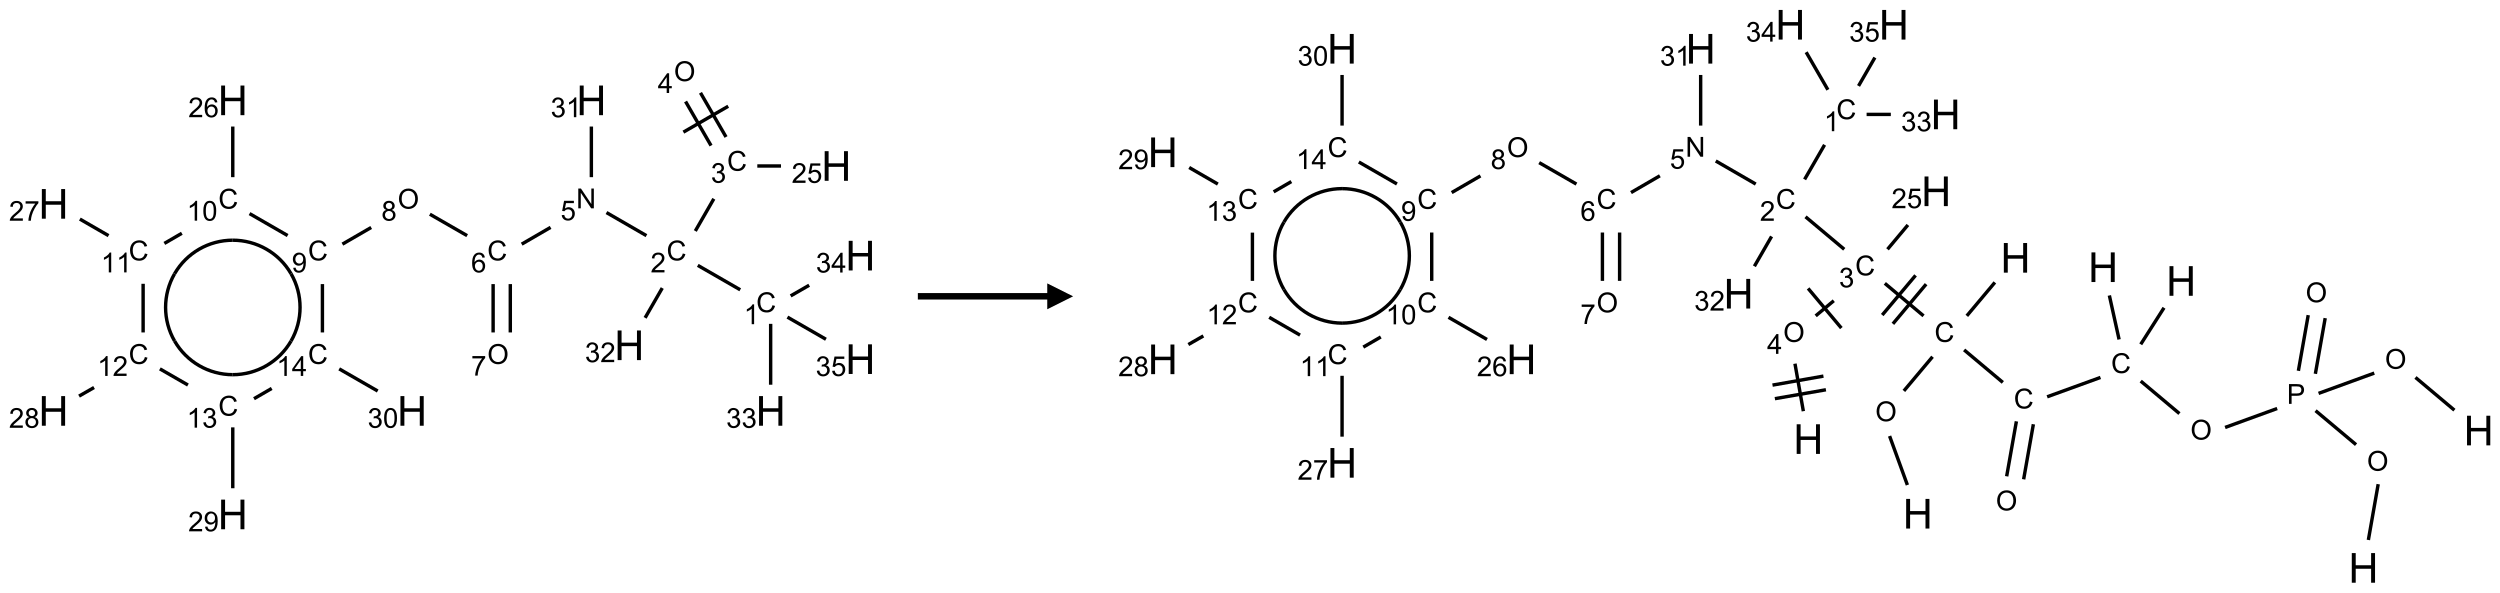 <?xml version="1.0" encoding="UTF-8"?>
<svg xmlns="http://www.w3.org/2000/svg" xmlns:xlink="http://www.w3.org/1999/xlink" width="966" height="229" viewBox="0 0 966 229">
<defs>
<g>
<g id="glyph-0-0">
<path d="M 1.332 0 L 1.332 -6.668 L 6.668 -6.668 L 6.668 0 Z M 1.5 -0.168 L 6.5 -0.168 L 6.5 -6.5 L 1.5 -6.5 Z M 1.5 -0.168 "/>
</g>
<g id="glyph-0-1">
<path d="M 6.27 -2.676 L 7.281 -2.422 C 7.07 -1.594 6.688 -0.961 6.137 -0.523 C 5.586 -0.086 4.914 0.129 4.121 0.129 C 3.297 0.129 2.629 -0.039 2.113 -0.371 C 1.598 -0.707 1.203 -1.191 0.934 -1.828 C 0.664 -2.465 0.531 -3.145 0.531 -3.875 C 0.531 -4.672 0.684 -5.363 0.988 -5.957 C 1.293 -6.547 1.723 -6.996 2.285 -7.305 C 2.844 -7.613 3.461 -7.766 4.137 -7.766 C 4.898 -7.766 5.543 -7.57 6.062 -7.184 C 6.582 -6.793 6.945 -6.246 7.152 -5.543 L 6.156 -5.309 C 5.98 -5.863 5.723 -6.266 5.387 -6.52 C 5.051 -6.773 4.625 -6.902 4.113 -6.902 C 3.527 -6.902 3.039 -6.762 2.645 -6.48 C 2.25 -6.199 1.973 -5.82 1.812 -5.348 C 1.652 -4.871 1.574 -4.383 1.574 -3.879 C 1.574 -3.23 1.668 -2.664 1.855 -2.18 C 2.047 -1.695 2.34 -1.332 2.738 -1.094 C 3.137 -0.855 3.57 -0.734 4.035 -0.734 C 4.602 -0.734 5.082 -0.898 5.473 -1.223 C 5.867 -1.551 6.133 -2.035 6.27 -2.676 Z M 6.27 -2.676 "/>
</g>
<g id="glyph-0-2">
<path d="M 3.973 0 L 3.035 0 L 3.035 -5.973 C 2.809 -5.758 2.516 -5.543 2.148 -5.328 C 1.781 -5.113 1.453 -4.953 1.16 -4.844 L 1.16 -5.75 C 1.684 -5.996 2.145 -6.297 2.535 -6.645 C 2.93 -6.996 3.207 -7.336 3.371 -7.668 L 3.973 -7.668 Z M 3.973 0 "/>
</g>
<g id="glyph-0-3">
<path d="M 5.371 -0.902 L 5.371 0 L 0.324 0 C 0.316 -0.227 0.352 -0.441 0.434 -0.652 C 0.562 -0.996 0.766 -1.332 1.051 -1.668 C 1.332 -2 1.742 -2.387 2.277 -2.824 C 3.105 -3.504 3.668 -4.043 3.957 -4.441 C 4.25 -4.84 4.395 -5.215 4.395 -5.566 C 4.395 -5.938 4.262 -6.254 3.996 -6.508 C 3.73 -6.762 3.387 -6.891 2.957 -6.891 C 2.508 -6.891 2.145 -6.754 1.875 -6.484 C 1.605 -6.215 1.469 -5.84 1.465 -5.359 L 0.5 -5.457 C 0.566 -6.176 0.812 -6.727 1.246 -7.102 C 1.676 -7.477 2.254 -7.668 2.98 -7.668 C 3.711 -7.668 4.293 -7.465 4.719 -7.059 C 5.145 -6.652 5.359 -6.148 5.359 -5.547 C 5.359 -5.242 5.297 -4.941 5.172 -4.645 C 5.047 -4.352 4.84 -4.039 4.551 -3.715 C 4.262 -3.387 3.777 -2.938 3.105 -2.371 C 2.543 -1.898 2.18 -1.578 2.02 -1.41 C 1.859 -1.242 1.73 -1.07 1.625 -0.902 Z M 5.371 -0.902 "/>
</g>
<g id="glyph-0-4">
<path d="M 0.449 -2.016 L 1.387 -2.141 C 1.492 -1.609 1.676 -1.227 1.934 -0.992 C 2.191 -0.758 2.508 -0.641 2.879 -0.641 C 3.32 -0.641 3.695 -0.793 3.996 -1.098 C 4.301 -1.402 4.453 -1.781 4.453 -2.234 C 4.453 -2.664 4.312 -3.02 4.031 -3.301 C 3.75 -3.578 3.391 -3.719 2.957 -3.719 C 2.781 -3.719 2.562 -3.684 2.297 -3.613 L 2.402 -4.438 C 2.465 -4.43 2.516 -4.426 2.551 -4.426 C 2.949 -4.426 3.312 -4.531 3.629 -4.738 C 3.949 -4.949 4.109 -5.27 4.109 -5.703 C 4.109 -6.047 3.992 -6.332 3.762 -6.559 C 3.527 -6.785 3.227 -6.895 2.859 -6.895 C 2.496 -6.895 2.191 -6.781 1.949 -6.551 C 1.707 -6.324 1.547 -5.98 1.48 -5.52 L 0.543 -5.688 C 0.656 -6.316 0.918 -6.805 1.324 -7.148 C 1.73 -7.492 2.234 -7.668 2.84 -7.668 C 3.254 -7.668 3.641 -7.578 3.988 -7.398 C 4.34 -7.219 4.609 -6.977 4.793 -6.668 C 4.98 -6.359 5.074 -6.031 5.074 -5.684 C 5.074 -5.352 4.984 -5.051 4.809 -4.781 C 4.629 -4.512 4.367 -4.297 4.02 -4.137 C 4.473 -4.031 4.824 -3.816 5.074 -3.488 C 5.324 -3.16 5.449 -2.75 5.449 -2.254 C 5.449 -1.59 5.203 -1.023 4.719 -0.559 C 4.234 -0.098 3.617 0.137 2.875 0.137 C 2.203 0.137 1.648 -0.062 1.207 -0.465 C 0.762 -0.863 0.512 -1.379 0.449 -2.016 Z M 0.449 -2.016 "/>
</g>
<g id="glyph-0-5">
<path d="M 0.516 -3.719 C 0.516 -4.984 0.855 -5.977 1.535 -6.695 C 2.215 -7.414 3.094 -7.77 4.172 -7.77 C 4.875 -7.77 5.512 -7.602 6.078 -7.266 C 6.645 -6.93 7.074 -6.461 7.371 -5.855 C 7.668 -5.254 7.816 -4.57 7.816 -3.809 C 7.816 -3.035 7.66 -2.34 7.348 -1.73 C 7.035 -1.117 6.594 -0.656 6.02 -0.34 C 5.449 -0.027 4.828 0.129 4.168 0.129 C 3.449 0.129 2.805 -0.043 2.238 -0.391 C 1.672 -0.738 1.246 -1.211 0.953 -1.812 C 0.66 -2.414 0.516 -3.047 0.516 -3.719 Z M 1.559 -3.703 C 1.559 -2.781 1.805 -2.059 2.301 -1.527 C 2.793 -1 3.414 -0.734 4.16 -0.734 C 4.922 -0.734 5.547 -1 6.039 -1.535 C 6.531 -2.07 6.777 -2.828 6.777 -3.812 C 6.777 -4.434 6.672 -4.977 6.461 -5.441 C 6.25 -5.902 5.945 -6.262 5.539 -6.52 C 5.133 -6.773 4.68 -6.902 4.176 -6.902 C 3.461 -6.902 2.848 -6.656 2.332 -6.164 C 1.816 -5.672 1.559 -4.852 1.559 -3.703 Z M 1.559 -3.703 "/>
</g>
<g id="glyph-0-6">
<path d="M 3.449 0 L 3.449 -1.828 L 0.137 -1.828 L 0.137 -2.688 L 3.621 -7.637 L 4.387 -7.637 L 4.387 -2.688 L 5.418 -2.688 L 5.418 -1.828 L 4.387 -1.828 L 4.387 0 Z M 3.449 -2.688 L 3.449 -6.129 L 1.059 -2.688 Z M 3.449 -2.688 "/>
</g>
<g id="glyph-0-7">
<path d="M 0.441 -2 L 1.426 -2.082 C 1.5 -1.605 1.668 -1.242 1.934 -1.004 C 2.199 -0.762 2.52 -0.641 2.895 -0.641 C 3.348 -0.641 3.73 -0.812 4.043 -1.152 C 4.355 -1.492 4.512 -1.941 4.512 -2.504 C 4.512 -3.039 4.359 -3.461 4.059 -3.77 C 3.758 -4.078 3.367 -4.234 2.879 -4.234 C 2.578 -4.234 2.305 -4.164 2.062 -4.027 C 1.82 -3.891 1.629 -3.715 1.488 -3.496 L 0.609 -3.609 L 1.348 -7.531 L 5.145 -7.531 L 5.145 -6.637 L 2.098 -6.637 L 1.688 -4.582 C 2.145 -4.902 2.625 -5.062 3.129 -5.062 C 3.797 -5.062 4.359 -4.832 4.816 -4.371 C 5.277 -3.91 5.504 -3.312 5.504 -2.59 C 5.504 -1.898 5.305 -1.301 4.902 -0.797 C 4.41 -0.18 3.742 0.129 2.895 0.129 C 2.199 0.129 1.633 -0.062 1.195 -0.453 C 0.758 -0.844 0.504 -1.359 0.441 -2 Z M 0.441 -2 "/>
</g>
<g id="glyph-0-8">
<path d="M 0.812 0 L 0.812 -7.637 L 1.848 -7.637 L 5.859 -1.641 L 5.859 -7.637 L 6.828 -7.637 L 6.828 0 L 5.793 0 L 1.781 -6 L 1.781 0 Z M 0.812 0 "/>
</g>
<g id="glyph-0-9">
<path d="M 5.309 -5.766 L 4.375 -5.691 C 4.293 -6.059 4.172 -6.328 4.02 -6.496 C 3.766 -6.762 3.453 -6.895 3.082 -6.895 C 2.785 -6.895 2.523 -6.812 2.297 -6.645 C 2 -6.43 1.77 -6.117 1.598 -5.703 C 1.43 -5.289 1.34 -4.703 1.332 -3.938 C 1.559 -4.281 1.836 -4.535 2.16 -4.703 C 2.488 -4.871 2.828 -4.953 3.188 -4.953 C 3.812 -4.953 4.344 -4.723 4.785 -4.262 C 5.223 -3.801 5.441 -3.207 5.441 -2.48 C 5.441 -2 5.34 -1.555 5.133 -1.145 C 4.926 -0.73 4.641 -0.418 4.281 -0.199 C 3.922 0.02 3.512 0.129 3.051 0.129 C 2.27 0.129 1.633 -0.156 1.141 -0.73 C 0.648 -1.305 0.402 -2.254 0.402 -3.574 C 0.402 -5.051 0.672 -6.121 1.219 -6.793 C 1.695 -7.375 2.336 -7.668 3.141 -7.668 C 3.742 -7.668 4.234 -7.5 4.617 -7.16 C 5 -6.824 5.23 -6.359 5.309 -5.766 Z M 1.48 -2.473 C 1.48 -2.152 1.547 -1.844 1.684 -1.547 C 1.82 -1.25 2.016 -1.027 2.262 -0.871 C 2.508 -0.719 2.766 -0.641 3.035 -0.641 C 3.434 -0.641 3.773 -0.801 4.059 -1.121 C 4.344 -1.441 4.484 -1.875 4.484 -2.422 C 4.484 -2.949 4.344 -3.367 4.062 -3.668 C 3.781 -3.973 3.426 -4.125 3 -4.125 C 2.578 -4.125 2.219 -3.973 1.922 -3.668 C 1.625 -3.363 1.48 -2.969 1.48 -2.473 Z M 1.48 -2.473 "/>
</g>
<g id="glyph-0-10">
<path d="M 0.504 -6.637 L 0.504 -7.535 L 5.449 -7.535 L 5.449 -6.809 C 4.961 -6.289 4.48 -5.602 4.004 -4.746 C 3.527 -3.887 3.156 -3.004 2.895 -2.098 C 2.707 -1.461 2.59 -0.762 2.535 0 L 1.574 0 C 1.582 -0.602 1.703 -1.328 1.926 -2.176 C 2.152 -3.027 2.477 -3.848 2.898 -4.637 C 3.32 -5.426 3.77 -6.094 4.246 -6.637 Z M 0.504 -6.637 "/>
</g>
<g id="glyph-0-11">
<path d="M 1.887 -4.141 C 1.496 -4.281 1.207 -4.484 1.02 -4.75 C 0.832 -5.016 0.738 -5.328 0.738 -5.699 C 0.738 -6.254 0.938 -6.719 1.34 -7.098 C 1.738 -7.477 2.27 -7.668 2.934 -7.668 C 3.598 -7.668 4.137 -7.473 4.543 -7.086 C 4.949 -6.699 5.152 -6.227 5.152 -5.672 C 5.152 -5.316 5.059 -5.008 4.871 -4.746 C 4.688 -4.484 4.406 -4.281 4.027 -4.141 C 4.496 -3.988 4.852 -3.742 5.098 -3.402 C 5.34 -3.062 5.465 -2.656 5.465 -2.184 C 5.465 -1.531 5.234 -0.98 4.77 -0.535 C 4.309 -0.09 3.703 0.129 2.949 0.129 C 2.195 0.129 1.586 -0.094 1.125 -0.539 C 0.664 -0.984 0.434 -1.543 0.434 -2.207 C 0.434 -2.703 0.559 -3.121 0.809 -3.457 C 1.062 -3.793 1.422 -4.02 1.887 -4.141 Z M 1.699 -5.73 C 1.699 -5.367 1.812 -5.074 2.047 -4.844 C 2.281 -4.613 2.582 -4.5 2.953 -4.5 C 3.312 -4.5 3.609 -4.613 3.84 -4.84 C 4.07 -5.066 4.188 -5.348 4.188 -5.676 C 4.188 -6.02 4.07 -6.309 3.832 -6.543 C 3.594 -6.777 3.297 -6.895 2.941 -6.895 C 2.586 -6.895 2.289 -6.781 2.051 -6.551 C 1.816 -6.324 1.699 -6.047 1.699 -5.73 Z M 1.395 -2.203 C 1.395 -1.938 1.461 -1.676 1.586 -1.426 C 1.711 -1.176 1.902 -0.984 2.152 -0.848 C 2.402 -0.711 2.672 -0.641 2.957 -0.641 C 3.406 -0.641 3.777 -0.785 4.066 -1.074 C 4.359 -1.363 4.504 -1.727 4.504 -2.172 C 4.504 -2.625 4.355 -2.996 4.055 -3.293 C 3.754 -3.586 3.379 -3.734 2.926 -3.734 C 2.484 -3.734 2.121 -3.59 1.832 -3.297 C 1.543 -3.004 1.395 -2.641 1.395 -2.203 Z M 1.395 -2.203 "/>
</g>
<g id="glyph-0-12">
<path d="M 0.582 -1.766 L 1.484 -1.848 C 1.562 -1.426 1.707 -1.117 1.922 -0.926 C 2.137 -0.734 2.414 -0.641 2.75 -0.641 C 3.039 -0.641 3.289 -0.707 3.508 -0.84 C 3.727 -0.973 3.902 -1.148 4.043 -1.367 C 4.18 -1.586 4.297 -1.887 4.391 -2.262 C 4.484 -2.637 4.531 -3.016 4.531 -3.406 C 4.531 -3.449 4.531 -3.512 4.527 -3.594 C 4.34 -3.297 4.082 -3.055 3.758 -2.867 C 3.434 -2.68 3.082 -2.59 2.703 -2.59 C 2.07 -2.59 1.535 -2.816 1.098 -3.277 C 0.66 -3.734 0.441 -4.34 0.441 -5.09 C 0.441 -5.863 0.672 -6.484 1.129 -6.957 C 1.586 -7.43 2.156 -7.668 2.844 -7.668 C 3.34 -7.668 3.793 -7.531 4.207 -7.266 C 4.617 -7 4.93 -6.617 5.145 -6.121 C 5.355 -5.629 5.465 -4.91 5.465 -3.973 C 5.465 -2.996 5.359 -2.223 5.145 -1.645 C 4.934 -1.066 4.617 -0.625 4.199 -0.324 C 3.781 -0.02 3.293 0.129 2.73 0.129 C 2.133 0.129 1.645 -0.035 1.266 -0.367 C 0.887 -0.699 0.66 -1.164 0.582 -1.766 Z M 4.422 -5.137 C 4.422 -5.676 4.277 -6.102 3.992 -6.418 C 3.707 -6.734 3.359 -6.891 2.957 -6.891 C 2.543 -6.891 2.18 -6.719 1.871 -6.379 C 1.562 -6.039 1.406 -5.598 1.406 -5.059 C 1.406 -4.57 1.555 -4.176 1.848 -3.871 C 2.141 -3.566 2.5 -3.418 2.934 -3.418 C 3.367 -3.418 3.723 -3.57 4.004 -3.871 C 4.281 -4.176 4.422 -4.598 4.422 -5.137 Z M 4.422 -5.137 "/>
</g>
<g id="glyph-0-13">
<path d="M 0.441 -3.766 C 0.441 -4.668 0.535 -5.395 0.723 -5.945 C 0.906 -6.496 1.184 -6.922 1.551 -7.219 C 1.918 -7.516 2.375 -7.668 2.934 -7.668 C 3.344 -7.668 3.703 -7.586 4.012 -7.418 C 4.32 -7.254 4.574 -7.016 4.777 -6.707 C 4.977 -6.395 5.137 -6.016 5.25 -5.57 C 5.363 -5.125 5.422 -4.523 5.422 -3.766 C 5.422 -2.871 5.328 -2.148 5.145 -1.598 C 4.961 -1.047 4.688 -0.621 4.32 -0.32 C 3.953 -0.02 3.492 0.129 2.934 0.129 C 2.195 0.129 1.617 -0.133 1.199 -0.66 C 0.695 -1.297 0.441 -2.332 0.441 -3.766 Z M 1.406 -3.766 C 1.406 -2.512 1.555 -1.68 1.848 -1.262 C 2.141 -0.848 2.5 -0.641 2.934 -0.641 C 3.363 -0.641 3.727 -0.848 4.02 -1.266 C 4.312 -1.684 4.457 -2.516 4.457 -3.766 C 4.457 -5.023 4.312 -5.859 4.02 -6.27 C 3.727 -6.684 3.359 -6.891 2.922 -6.891 C 2.492 -6.891 2.148 -6.707 1.891 -6.344 C 1.566 -5.879 1.406 -5.02 1.406 -3.766 Z M 1.406 -3.766 "/>
</g>
<g id="glyph-0-14">
<path d="M 0.824 0 L 0.824 -7.637 L 3.703 -7.637 C 4.211 -7.637 4.598 -7.609 4.863 -7.562 C 5.238 -7.5 5.555 -7.383 5.809 -7.207 C 6.062 -7.031 6.266 -6.785 6.418 -6.469 C 6.574 -6.152 6.652 -5.805 6.652 -5.426 C 6.652 -4.777 6.445 -4.227 6.031 -3.777 C 5.617 -3.328 4.871 -3.105 3.793 -3.105 L 1.832 -3.105 L 1.832 0 Z M 1.832 -4.004 L 3.809 -4.004 C 4.461 -4.004 4.922 -4.125 5.199 -4.371 C 5.473 -4.613 5.609 -4.953 5.609 -5.395 C 5.609 -5.715 5.527 -5.988 5.367 -6.215 C 5.207 -6.441 4.992 -6.594 4.73 -6.668 C 4.559 -6.711 4.246 -6.734 3.785 -6.734 L 1.832 -6.734 Z M 1.832 -4.004 "/>
</g>
<g id="glyph-1-0">
<path d="M 2 0 L 2 -10 L 10 -10 L 10 0 Z M 2.25 -0.25 L 9.75 -0.25 L 9.75 -9.75 L 2.25 -9.75 Z M 2.25 -0.25 "/>
</g>
<g id="glyph-1-1">
<path d="M 1.281 0 L 1.281 -11.453 L 2.797 -11.453 L 2.797 -6.75 L 8.75 -6.75 L 8.75 -11.453 L 10.266 -11.453 L 10.266 0 L 8.75 0 L 8.75 -5.398 L 2.797 -5.398 L 2.797 0 Z M 1.281 0 "/>
</g>
</g>
</defs>
<path fill="none" stroke-width="0.033" stroke-linecap="butt" stroke-linejoin="miter" stroke="rgb(0%, 0%, 0%)" stroke-opacity="1" stroke-miterlimit="10" d="M 6.634 2.062 L 6.224 1.826 " transform="matrix(40, 0, 0, 40, 20.662, 29.496)"/>
<path fill="none" stroke-width="0.033" stroke-linecap="butt" stroke-linejoin="miter" stroke="rgb(0%, 0%, 0%)" stroke-opacity="1" stroke-miterlimit="10" d="M 6.2 1.494 L 6.379 1.183 " transform="matrix(40, 0, 0, 40, 20.662, 29.496)"/>
<path fill="none" stroke-width="0.033" stroke-linecap="butt" stroke-linejoin="miter" stroke="rgb(0%, 0%, 0%)" stroke-opacity="1" stroke-miterlimit="10" d="M 6.497 0.586 L 6.25 0.159 " transform="matrix(40, 0, 0, 40, 20.662, 29.496)"/>
<path fill="none" stroke-width="0.033" stroke-linecap="butt" stroke-linejoin="miter" stroke="rgb(0%, 0%, 0%)" stroke-opacity="1" stroke-miterlimit="10" d="M 6.352 0.669 L 6.106 0.243 " transform="matrix(40, 0, 0, 40, 20.662, 29.496)"/>
<path fill="none" stroke-width="0.033" stroke-linecap="butt" stroke-linejoin="miter" stroke="rgb(0%, 0%, 0%)" stroke-opacity="1" stroke-miterlimit="10" d="M 6.518 0.289 L 6.085 0.539 " transform="matrix(40, 0, 0, 40, 20.662, 29.496)"/>
<path fill="none" stroke-width="0.033" stroke-linecap="butt" stroke-linejoin="miter" stroke="rgb(0%, 0%, 0%)" stroke-opacity="1" stroke-miterlimit="10" d="M 6.799 0.866 L 7.028 0.866 " transform="matrix(40, 0, 0, 40, 20.662, 29.496)"/>
<path fill="none" stroke-width="0.033" stroke-linecap="butt" stroke-linejoin="miter" stroke="rgb(0%, 0%, 0%)" stroke-opacity="1" stroke-miterlimit="10" d="M 5.728 1.539 L 5.342 1.316 " transform="matrix(40, 0, 0, 40, 20.662, 29.496)"/>
<path fill="none" stroke-width="0.033" stroke-linecap="butt" stroke-linejoin="miter" stroke="rgb(0%, 0%, 0%)" stroke-opacity="1" stroke-miterlimit="10" d="M 4.802 1.459 L 4.523 1.621 " transform="matrix(40, 0, 0, 40, 20.662, 29.496)"/>
<path fill="none" stroke-width="0.033" stroke-linecap="butt" stroke-linejoin="miter" stroke="rgb(0%, 0%, 0%)" stroke-opacity="1" stroke-miterlimit="10" d="M 4.247 2.007 L 4.247 2.474 " transform="matrix(40, 0, 0, 40, 20.662, 29.496)"/>
<path fill="none" stroke-width="0.033" stroke-linecap="butt" stroke-linejoin="miter" stroke="rgb(0%, 0%, 0%)" stroke-opacity="1" stroke-miterlimit="10" d="M 4.413 2.007 L 4.413 2.474 " transform="matrix(40, 0, 0, 40, 20.662, 29.496)"/>
<path fill="none" stroke-width="0.033" stroke-linecap="butt" stroke-linejoin="miter" stroke="rgb(0%, 0%, 0%)" stroke-opacity="1" stroke-miterlimit="10" d="M 3.996 1.539 L 3.636 1.332 " transform="matrix(40, 0, 0, 40, 20.662, 29.496)"/>
<path fill="none" stroke-width="0.033" stroke-linecap="butt" stroke-linejoin="miter" stroke="rgb(0%, 0%, 0%)" stroke-opacity="1" stroke-miterlimit="10" d="M 3.069 1.46 L 2.791 1.621 " transform="matrix(40, 0, 0, 40, 20.662, 29.496)"/>
<path fill="none" stroke-width="0.033" stroke-linecap="butt" stroke-linejoin="miter" stroke="rgb(0%, 0%, 0%)" stroke-opacity="1" stroke-miterlimit="10" d="M 2.262 1.538 L 1.894 1.326 " transform="matrix(40, 0, 0, 40, 20.662, 29.496)"/>
<path fill="none" stroke-width="0.033" stroke-linecap="butt" stroke-linejoin="miter" stroke="rgb(0%, 0%, 0%)" stroke-opacity="1" stroke-miterlimit="10" d="M 1.732 0.974 L 1.732 0.485 " transform="matrix(40, 0, 0, 40, 20.662, 29.496)"/>
<path fill="none" stroke-width="0.033" stroke-linecap="butt" stroke-linejoin="miter" stroke="rgb(0%, 0%, 0%)" stroke-opacity="1" stroke-miterlimit="10" d="M 1.24 1.516 L 1.071 1.614 " transform="matrix(40, 0, 0, 40, 20.662, 29.496)"/>
<path fill="none" stroke-width="0.033" stroke-linecap="butt" stroke-linejoin="miter" stroke="rgb(0%, 0%, 0%)" stroke-opacity="1" stroke-miterlimit="10" d="M 0.532 1.539 L 0.255 1.379 " transform="matrix(40, 0, 0, 40, 20.662, 29.496)"/>
<path fill="none" stroke-width="0.033" stroke-linecap="butt" stroke-linejoin="miter" stroke="rgb(0%, 0%, 0%)" stroke-opacity="1" stroke-miterlimit="10" d="M 0.866 2.004 L 0.866 2.474 " transform="matrix(40, 0, 0, 40, 20.662, 29.496)"/>
<path fill="none" stroke-width="0.033" stroke-linecap="butt" stroke-linejoin="miter" stroke="rgb(0%, 0%, 0%)" stroke-opacity="1" stroke-miterlimit="10" d="M 0.392 3.006 L 0.247 3.089 " transform="matrix(40, 0, 0, 40, 20.662, 29.496)"/>
<path fill="none" stroke-width="0.033" stroke-linecap="butt" stroke-linejoin="miter" stroke="rgb(0%, 0%, 0%)" stroke-opacity="1" stroke-miterlimit="10" d="M 1.028 2.826 L 1.299 2.982 " transform="matrix(40, 0, 0, 40, 20.662, 29.496)"/>
<path fill="none" stroke-width="0.033" stroke-linecap="butt" stroke-linejoin="miter" stroke="rgb(0%, 0%, 0%)" stroke-opacity="1" stroke-miterlimit="10" d="M 1.732 3.391 L 1.732 3.979 " transform="matrix(40, 0, 0, 40, 20.662, 29.496)"/>
<path fill="none" stroke-width="0.033" stroke-linecap="butt" stroke-linejoin="miter" stroke="rgb(0%, 0%, 0%)" stroke-opacity="1" stroke-miterlimit="10" d="M 1.937 3.114 L 2.108 3.015 " transform="matrix(40, 0, 0, 40, 20.662, 29.496)"/>
<path fill="none" stroke-width="0.033" stroke-linecap="butt" stroke-linejoin="miter" stroke="rgb(0%, 0%, 0%)" stroke-opacity="1" stroke-miterlimit="10" d="M 2.598 2.474 L 2.598 2.007 " transform="matrix(40, 0, 0, 40, 20.662, 29.496)"/>
<path fill="none" stroke-width="0.033" stroke-linecap="butt" stroke-linejoin="miter" stroke="rgb(0%, 0%, 0%)" stroke-opacity="1" stroke-miterlimit="10" d="M 2.76 2.826 L 3.132 3.04 " transform="matrix(40, 0, 0, 40, 20.662, 29.496)"/>
<path fill="none" stroke-width="0.033" stroke-linecap="butt" stroke-linejoin="miter" stroke="rgb(0%, 0%, 0%)" stroke-opacity="1" stroke-miterlimit="10" d="M 5.196 0.974 L 5.196 0.485 " transform="matrix(40, 0, 0, 40, 20.662, 29.496)"/>
<path fill="none" stroke-width="0.033" stroke-linecap="butt" stroke-linejoin="miter" stroke="rgb(0%, 0%, 0%)" stroke-opacity="1" stroke-miterlimit="10" d="M 5.881 2.045 L 5.715 2.333 " transform="matrix(40, 0, 0, 40, 20.662, 29.496)"/>
<path fill="none" stroke-width="0.033" stroke-linecap="butt" stroke-linejoin="miter" stroke="rgb(0%, 0%, 0%)" stroke-opacity="1" stroke-miterlimit="10" d="M 6.928 2.391 L 6.928 2.979 " transform="matrix(40, 0, 0, 40, 20.662, 29.496)"/>
<path fill="none" stroke-width="0.033" stroke-linecap="butt" stroke-linejoin="miter" stroke="rgb(0%, 0%, 0%)" stroke-opacity="1" stroke-miterlimit="10" d="M 7.121 2.121 L 7.3 2.018 " transform="matrix(40, 0, 0, 40, 20.662, 29.496)"/>
<path fill="none" stroke-width="0.033" stroke-linecap="butt" stroke-linejoin="miter" stroke="rgb(0%, 0%, 0%)" stroke-opacity="1" stroke-miterlimit="10" d="M 7.09 2.326 L 7.462 2.54 " transform="matrix(40, 0, 0, 40, 20.662, 29.496)"/>
<path fill="none" stroke-width="0.033" stroke-linecap="butt" stroke-linejoin="miter" stroke="rgb(0%, 0%, 0%)" stroke-opacity="1" stroke-miterlimit="10" d="M 1.732 1.583 C 1.964 1.583 2.179 1.706 2.295 1.907 " transform="matrix(40, 0, 0, 40, 20.662, 29.496)"/>
<path fill="none" stroke-width="0.033" stroke-linecap="butt" stroke-linejoin="miter" stroke="rgb(0%, 0%, 0%)" stroke-opacity="1" stroke-miterlimit="10" d="M 1.17 1.907 C 1.286 1.706 1.5 1.583 1.732 1.583 " transform="matrix(40, 0, 0, 40, 20.662, 29.496)"/>
<path fill="none" stroke-width="0.033" stroke-linecap="butt" stroke-linejoin="miter" stroke="rgb(0%, 0%, 0%)" stroke-opacity="1" stroke-miterlimit="10" d="M 1.17 2.557 C 1.054 2.356 1.054 2.108 1.17 1.907 " transform="matrix(40, 0, 0, 40, 20.662, 29.496)"/>
<path fill="none" stroke-width="0.033" stroke-linecap="butt" stroke-linejoin="miter" stroke="rgb(0%, 0%, 0%)" stroke-opacity="1" stroke-miterlimit="10" d="M 1.732 2.882 C 1.5 2.882 1.286 2.758 1.17 2.557 " transform="matrix(40, 0, 0, 40, 20.662, 29.496)"/>
<path fill="none" stroke-width="0.033" stroke-linecap="butt" stroke-linejoin="miter" stroke="rgb(0%, 0%, 0%)" stroke-opacity="1" stroke-miterlimit="10" d="M 2.295 2.557 C 2.179 2.758 1.964 2.882 1.732 2.882 " transform="matrix(40, 0, 0, 40, 20.662, 29.496)"/>
<path fill="none" stroke-width="0.033" stroke-linecap="butt" stroke-linejoin="miter" stroke="rgb(0%, 0%, 0%)" stroke-opacity="1" stroke-miterlimit="10" d="M 2.295 1.907 C 2.411 2.108 2.411 2.356 2.295 2.557 " transform="matrix(40, 0, 0, 40, 20.662, 29.496)"/>
<g fill="rgb(0%, 0%, 0%)" fill-opacity="1">
<use xlink:href="#glyph-0-1" x="292.199" y="120.621"/>
</g>
<g fill="rgb(0%, 0%, 0%)" fill-opacity="1">
<use xlink:href="#glyph-0-2" x="287.418" y="125.258"/>
</g>
<g fill="rgb(0%, 0%, 0%)" fill-opacity="1">
<use xlink:href="#glyph-0-1" x="257.555" y="100.621"/>
</g>
<g fill="rgb(0%, 0%, 0%)" fill-opacity="1">
<use xlink:href="#glyph-0-3" x="251.383" y="105.258"/>
</g>
<g fill="rgb(0%, 0%, 0%)" fill-opacity="1">
<use xlink:href="#glyph-0-1" x="280.93" y="65.98"/>
</g>
<g fill="rgb(0%, 0%, 0%)" fill-opacity="1">
<use xlink:href="#glyph-0-4" x="274.68" y="70.617"/>
</g>
<g fill="rgb(0%, 0%, 0%)" fill-opacity="1">
<use xlink:href="#glyph-0-5" x="260.395" y="31.344"/>
</g>
<g fill="rgb(0%, 0%, 0%)" fill-opacity="1">
<use xlink:href="#glyph-0-6" x="254.16" y="35.945"/>
</g>
<g fill="rgb(0%, 0%, 0%)" fill-opacity="1">
<use xlink:href="#glyph-1-1" x="317.375" y="69.863"/>
</g>
<g fill="rgb(0%, 0%, 0%)" fill-opacity="1">
<use xlink:href="#glyph-0-3" x="305.887" y="70.656"/>
<use xlink:href="#glyph-0-7" x="311.819" y="70.656"/>
</g>
<g fill="rgb(0%, 0%, 0%)" fill-opacity="1">
<use xlink:href="#glyph-0-8" x="222.633" y="80.488"/>
</g>
<g fill="rgb(0%, 0%, 0%)" fill-opacity="1">
<use xlink:href="#glyph-0-7" x="216.605" y="85.125"/>
</g>
<g fill="rgb(0%, 0%, 0%)" fill-opacity="1">
<use xlink:href="#glyph-0-1" x="188.273" y="100.621"/>
</g>
<g fill="rgb(0%, 0%, 0%)" fill-opacity="1">
<use xlink:href="#glyph-0-9" x="182.027" y="105.258"/>
</g>
<g fill="rgb(0%, 0%, 0%)" fill-opacity="1">
<use xlink:href="#glyph-0-5" x="188.289" y="140.625"/>
</g>
<g fill="rgb(0%, 0%, 0%)" fill-opacity="1">
<use xlink:href="#glyph-0-10" x="182.023" y="145.129"/>
</g>
<g fill="rgb(0%, 0%, 0%)" fill-opacity="1">
<use xlink:href="#glyph-0-5" x="153.648" y="80.625"/>
</g>
<g fill="rgb(0%, 0%, 0%)" fill-opacity="1">
<use xlink:href="#glyph-0-11" x="147.367" y="85.258"/>
</g>
<g fill="rgb(0%, 0%, 0%)" fill-opacity="1">
<use xlink:href="#glyph-0-1" x="118.992" y="100.621"/>
</g>
<g fill="rgb(0%, 0%, 0%)" fill-opacity="1">
<use xlink:href="#glyph-0-12" x="112.723" y="105.258"/>
</g>
<g fill="rgb(0%, 0%, 0%)" fill-opacity="1">
<use xlink:href="#glyph-0-1" x="84.352" y="80.621"/>
</g>
<g fill="rgb(0%, 0%, 0%)" fill-opacity="1">
<use xlink:href="#glyph-0-2" x="72.191" y="85.258"/>
<use xlink:href="#glyph-0-13" x="78.124" y="85.258"/>
</g>
<g fill="rgb(0%, 0%, 0%)" fill-opacity="1">
<use xlink:href="#glyph-1-1" x="84.172" y="44.504"/>
</g>
<g fill="rgb(0%, 0%, 0%)" fill-opacity="1">
<use xlink:href="#glyph-0-3" x="72.746" y="45.297"/>
<use xlink:href="#glyph-0-9" x="78.678" y="45.297"/>
</g>
<g fill="rgb(0%, 0%, 0%)" fill-opacity="1">
<use xlink:href="#glyph-0-1" x="49.711" y="100.621"/>
</g>
<g fill="rgb(0%, 0%, 0%)" fill-opacity="1">
<use xlink:href="#glyph-0-2" x="39" y="105.258"/>
<use xlink:href="#glyph-0-2" x="44.932" y="105.258"/>
</g>
<g fill="rgb(0%, 0%, 0%)" fill-opacity="1">
<use xlink:href="#glyph-1-1" x="14.891" y="84.504"/>
</g>
<g fill="rgb(0%, 0%, 0%)" fill-opacity="1">
<use xlink:href="#glyph-0-3" x="3.457" y="85.297"/>
<use xlink:href="#glyph-0-10" x="9.389" y="85.297"/>
</g>
<g fill="rgb(0%, 0%, 0%)" fill-opacity="1">
<use xlink:href="#glyph-0-1" x="49.711" y="140.621"/>
</g>
<g fill="rgb(0%, 0%, 0%)" fill-opacity="1">
<use xlink:href="#glyph-0-2" x="37.605" y="145.258"/>
<use xlink:href="#glyph-0-3" x="43.538" y="145.258"/>
</g>
<g fill="rgb(0%, 0%, 0%)" fill-opacity="1">
<use xlink:href="#glyph-1-1" x="14.891" y="164.504"/>
</g>
<g fill="rgb(0%, 0%, 0%)" fill-opacity="1">
<use xlink:href="#glyph-0-3" x="3.441" y="165.297"/>
<use xlink:href="#glyph-0-11" x="9.374" y="165.297"/>
</g>
<g fill="rgb(0%, 0%, 0%)" fill-opacity="1">
<use xlink:href="#glyph-0-1" x="84.352" y="160.621"/>
</g>
<g fill="rgb(0%, 0%, 0%)" fill-opacity="1">
<use xlink:href="#glyph-0-2" x="72.168" y="165.258"/>
<use xlink:href="#glyph-0-4" x="78.1" y="165.258"/>
</g>
<g fill="rgb(0%, 0%, 0%)" fill-opacity="1">
<use xlink:href="#glyph-1-1" x="84.172" y="204.504"/>
</g>
<g fill="rgb(0%, 0%, 0%)" fill-opacity="1">
<use xlink:href="#glyph-0-3" x="72.723" y="205.297"/>
<use xlink:href="#glyph-0-12" x="78.655" y="205.297"/>
</g>
<g fill="rgb(0%, 0%, 0%)" fill-opacity="1">
<use xlink:href="#glyph-0-1" x="118.992" y="140.621"/>
</g>
<g fill="rgb(0%, 0%, 0%)" fill-opacity="1">
<use xlink:href="#glyph-0-2" x="106.84" y="145.258"/>
<use xlink:href="#glyph-0-6" x="112.772" y="145.258"/>
</g>
<g fill="rgb(0%, 0%, 0%)" fill-opacity="1">
<use xlink:href="#glyph-1-1" x="153.453" y="164.504"/>
</g>
<g fill="rgb(0%, 0%, 0%)" fill-opacity="1">
<use xlink:href="#glyph-0-4" x="142.047" y="165.297"/>
<use xlink:href="#glyph-0-13" x="147.979" y="165.297"/>
</g>
<g fill="rgb(0%, 0%, 0%)" fill-opacity="1">
<use xlink:href="#glyph-1-1" x="222.734" y="44.504"/>
</g>
<g fill="rgb(0%, 0%, 0%)" fill-opacity="1">
<use xlink:href="#glyph-0-4" x="212.777" y="45.297"/>
<use xlink:href="#glyph-0-2" x="218.71" y="45.297"/>
</g>
<g fill="rgb(0%, 0%, 0%)" fill-opacity="1">
<use xlink:href="#glyph-1-1" x="237.375" y="139.148"/>
</g>
<g fill="rgb(0%, 0%, 0%)" fill-opacity="1">
<use xlink:href="#glyph-0-4" x="226.02" y="139.938"/>
<use xlink:href="#glyph-0-3" x="231.952" y="139.938"/>
</g>
<g fill="rgb(0%, 0%, 0%)" fill-opacity="1">
<use xlink:href="#glyph-1-1" x="292.02" y="164.504"/>
</g>
<g fill="rgb(0%, 0%, 0%)" fill-opacity="1">
<use xlink:href="#glyph-0-4" x="280.586" y="165.297"/>
<use xlink:href="#glyph-0-4" x="286.518" y="165.297"/>
</g>
<g fill="rgb(0%, 0%, 0%)" fill-opacity="1">
<use xlink:href="#glyph-1-1" x="326.66" y="104.504"/>
</g>
<g fill="rgb(0%, 0%, 0%)" fill-opacity="1">
<use xlink:href="#glyph-0-4" x="315.258" y="105.297"/>
<use xlink:href="#glyph-0-6" x="321.19" y="105.297"/>
</g>
<g fill="rgb(0%, 0%, 0%)" fill-opacity="1">
<use xlink:href="#glyph-1-1" x="326.66" y="144.504"/>
</g>
<g fill="rgb(0%, 0%, 0%)" fill-opacity="1">
<use xlink:href="#glyph-0-4" x="315.168" y="145.297"/>
<use xlink:href="#glyph-0-7" x="321.1" y="145.297"/>
</g>
<path fill-rule="nonzero" fill="rgb(0%, 0%, 0%)" fill-opacity="1" d="M 354.656 115.75 L 404.656 115.75 L 404.656 119.5 L 414.656 114.5 L 404.656 109.5 L 404.656 113.25 L 354.656 113.25 "/>
<path fill="none" stroke-width="0.033" stroke-linecap="butt" stroke-linejoin="miter" stroke="rgb(0%, 0%, 0%)" stroke-opacity="1" stroke-miterlimit="10" d="M 7.193 4.446 L 7.021 3.973 " transform="matrix(40, 0, 0, 40, 449.295, 9.566)"/>
<path fill="none" stroke-width="0.033" stroke-linecap="butt" stroke-linejoin="miter" stroke="rgb(0%, 0%, 0%)" stroke-opacity="1" stroke-miterlimit="10" d="M 7.159 3.537 L 7.436 3.207 " transform="matrix(40, 0, 0, 40, 449.295, 9.566)"/>
<path fill="none" stroke-width="0.033" stroke-linecap="butt" stroke-linejoin="miter" stroke="rgb(0%, 0%, 0%)" stroke-opacity="1" stroke-miterlimit="10" d="M 7.767 2.812 L 8.038 2.489 " transform="matrix(40, 0, 0, 40, 449.295, 9.566)"/>
<path fill="none" stroke-width="0.033" stroke-linecap="butt" stroke-linejoin="miter" stroke="rgb(0%, 0%, 0%)" stroke-opacity="1" stroke-miterlimit="10" d="M 7.741 3.141 L 8.115 3.455 " transform="matrix(40, 0, 0, 40, 449.295, 9.566)"/>
<path fill="none" stroke-width="0.033" stroke-linecap="butt" stroke-linejoin="miter" stroke="rgb(0%, 0%, 0%)" stroke-opacity="1" stroke-miterlimit="10" d="M 8.246 3.831 L 8.152 4.362 " transform="matrix(40, 0, 0, 40, 449.295, 9.566)"/>
<path fill="none" stroke-width="0.033" stroke-linecap="butt" stroke-linejoin="miter" stroke="rgb(0%, 0%, 0%)" stroke-opacity="1" stroke-miterlimit="10" d="M 8.41 3.859 L 8.316 4.391 " transform="matrix(40, 0, 0, 40, 449.295, 9.566)"/>
<path fill="none" stroke-width="0.033" stroke-linecap="butt" stroke-linejoin="miter" stroke="rgb(0%, 0%, 0%)" stroke-opacity="1" stroke-miterlimit="10" d="M 8.543 3.594 L 9.058 3.407 " transform="matrix(40, 0, 0, 40, 449.295, 9.566)"/>
<path fill="none" stroke-width="0.033" stroke-linecap="butt" stroke-linejoin="miter" stroke="rgb(0%, 0%, 0%)" stroke-opacity="1" stroke-miterlimit="10" d="M 9.238 3.04 L 9.144 2.615 " transform="matrix(40, 0, 0, 40, 449.295, 9.566)"/>
<path fill="none" stroke-width="0.033" stroke-linecap="butt" stroke-linejoin="miter" stroke="rgb(0%, 0%, 0%)" stroke-opacity="1" stroke-miterlimit="10" d="M 9.447 3.087 L 9.672 2.734 " transform="matrix(40, 0, 0, 40, 449.295, 9.566)"/>
<path fill="none" stroke-width="0.033" stroke-linecap="butt" stroke-linejoin="miter" stroke="rgb(0%, 0%, 0%)" stroke-opacity="1" stroke-miterlimit="10" d="M 9.447 3.442 L 9.821 3.756 " transform="matrix(40, 0, 0, 40, 449.295, 9.566)"/>
<path fill="none" stroke-width="0.033" stroke-linecap="butt" stroke-linejoin="miter" stroke="rgb(0%, 0%, 0%)" stroke-opacity="1" stroke-miterlimit="10" d="M 10.262 3.89 L 10.765 3.707 " transform="matrix(40, 0, 0, 40, 449.295, 9.566)"/>
<path fill="none" stroke-width="0.033" stroke-linecap="butt" stroke-linejoin="miter" stroke="rgb(0%, 0%, 0%)" stroke-opacity="1" stroke-miterlimit="10" d="M 11.134 3.372 L 11.229 2.834 " transform="matrix(40, 0, 0, 40, 449.295, 9.566)"/>
<path fill="none" stroke-width="0.033" stroke-linecap="butt" stroke-linejoin="miter" stroke="rgb(0%, 0%, 0%)" stroke-opacity="1" stroke-miterlimit="10" d="M 10.97 3.343 L 11.065 2.805 " transform="matrix(40, 0, 0, 40, 449.295, 9.566)"/>
<path fill="none" stroke-width="0.033" stroke-linecap="butt" stroke-linejoin="miter" stroke="rgb(0%, 0%, 0%)" stroke-opacity="1" stroke-miterlimit="10" d="M 11.136 3.728 L 11.527 4.056 " transform="matrix(40, 0, 0, 40, 449.295, 9.566)"/>
<path fill="none" stroke-width="0.033" stroke-linecap="butt" stroke-linejoin="miter" stroke="rgb(0%, 0%, 0%)" stroke-opacity="1" stroke-miterlimit="10" d="M 11.741 4.438 L 11.646 4.977 " transform="matrix(40, 0, 0, 40, 449.295, 9.566)"/>
<path fill="none" stroke-width="0.033" stroke-linecap="butt" stroke-linejoin="miter" stroke="rgb(0%, 0%, 0%)" stroke-opacity="1" stroke-miterlimit="10" d="M 11.165 3.561 L 11.703 3.365 " transform="matrix(40, 0, 0, 40, 449.295, 9.566)"/>
<path fill="none" stroke-width="0.033" stroke-linecap="butt" stroke-linejoin="miter" stroke="rgb(0%, 0%, 0%)" stroke-opacity="1" stroke-miterlimit="10" d="M 12.101 3.407 L 12.477 3.723 " transform="matrix(40, 0, 0, 40, 449.295, 9.566)"/>
<path fill="none" stroke-width="0.033" stroke-linecap="butt" stroke-linejoin="miter" stroke="rgb(0%, 0%, 0%)" stroke-opacity="1" stroke-miterlimit="10" d="M 7.349 2.812 L 6.975 2.498 " transform="matrix(40, 0, 0, 40, 449.295, 9.566)"/>
<path fill="none" stroke-width="0.033" stroke-linecap="butt" stroke-linejoin="miter" stroke="rgb(0%, 0%, 0%)" stroke-opacity="1" stroke-miterlimit="10" d="M 7.272 2.421 L 6.95 2.804 " transform="matrix(40, 0, 0, 40, 449.295, 9.566)"/>
<path fill="none" stroke-width="0.033" stroke-linecap="butt" stroke-linejoin="miter" stroke="rgb(0%, 0%, 0%)" stroke-opacity="1" stroke-miterlimit="10" d="M 7.374 2.506 L 7.053 2.889 " transform="matrix(40, 0, 0, 40, 449.295, 9.566)"/>
<path fill="none" stroke-width="0.033" stroke-linecap="butt" stroke-linejoin="miter" stroke="rgb(0%, 0%, 0%)" stroke-opacity="1" stroke-miterlimit="10" d="M 6.583 2.169 L 6.209 1.855 " transform="matrix(40, 0, 0, 40, 449.295, 9.566)"/>
<path fill="none" stroke-width="0.033" stroke-linecap="butt" stroke-linejoin="miter" stroke="rgb(0%, 0%, 0%)" stroke-opacity="1" stroke-miterlimit="10" d="M 6.2 1.494 L 6.393 1.16 " transform="matrix(40, 0, 0, 40, 449.295, 9.566)"/>
<path fill="none" stroke-width="0.033" stroke-linecap="butt" stroke-linejoin="miter" stroke="rgb(0%, 0%, 0%)" stroke-opacity="1" stroke-miterlimit="10" d="M 6.799 0.866 L 7.033 0.866 " transform="matrix(40, 0, 0, 40, 449.295, 9.566)"/>
<path fill="none" stroke-width="0.033" stroke-linecap="butt" stroke-linejoin="miter" stroke="rgb(0%, 0%, 0%)" stroke-opacity="1" stroke-miterlimit="10" d="M 6.425 0.628 L 6.215 0.265 " transform="matrix(40, 0, 0, 40, 449.295, 9.566)"/>
<path fill="none" stroke-width="0.033" stroke-linecap="butt" stroke-linejoin="miter" stroke="rgb(0%, 0%, 0%)" stroke-opacity="1" stroke-miterlimit="10" d="M 6.721 0.591 L 6.879 0.317 " transform="matrix(40, 0, 0, 40, 449.295, 9.566)"/>
<path fill="none" stroke-width="0.033" stroke-linecap="butt" stroke-linejoin="miter" stroke="rgb(0%, 0%, 0%)" stroke-opacity="1" stroke-miterlimit="10" d="M 5.728 1.539 L 5.342 1.316 " transform="matrix(40, 0, 0, 40, 449.295, 9.566)"/>
<path fill="none" stroke-width="0.033" stroke-linecap="butt" stroke-linejoin="miter" stroke="rgb(0%, 0%, 0%)" stroke-opacity="1" stroke-miterlimit="10" d="M 4.802 1.459 L 4.523 1.621 " transform="matrix(40, 0, 0, 40, 449.295, 9.566)"/>
<path fill="none" stroke-width="0.033" stroke-linecap="butt" stroke-linejoin="miter" stroke="rgb(0%, 0%, 0%)" stroke-opacity="1" stroke-miterlimit="10" d="M 4.247 2.007 L 4.247 2.474 " transform="matrix(40, 0, 0, 40, 449.295, 9.566)"/>
<path fill="none" stroke-width="0.033" stroke-linecap="butt" stroke-linejoin="miter" stroke="rgb(0%, 0%, 0%)" stroke-opacity="1" stroke-miterlimit="10" d="M 4.413 2.007 L 4.413 2.474 " transform="matrix(40, 0, 0, 40, 449.295, 9.566)"/>
<path fill="none" stroke-width="0.033" stroke-linecap="butt" stroke-linejoin="miter" stroke="rgb(0%, 0%, 0%)" stroke-opacity="1" stroke-miterlimit="10" d="M 3.996 1.539 L 3.636 1.332 " transform="matrix(40, 0, 0, 40, 449.295, 9.566)"/>
<path fill="none" stroke-width="0.033" stroke-linecap="butt" stroke-linejoin="miter" stroke="rgb(0%, 0%, 0%)" stroke-opacity="1" stroke-miterlimit="10" d="M 3.069 1.46 L 2.791 1.621 " transform="matrix(40, 0, 0, 40, 449.295, 9.566)"/>
<path fill="none" stroke-width="0.033" stroke-linecap="butt" stroke-linejoin="miter" stroke="rgb(0%, 0%, 0%)" stroke-opacity="1" stroke-miterlimit="10" d="M 2.598 2.007 L 2.598 2.474 " transform="matrix(40, 0, 0, 40, 449.295, 9.566)"/>
<path fill="none" stroke-width="0.033" stroke-linecap="butt" stroke-linejoin="miter" stroke="rgb(0%, 0%, 0%)" stroke-opacity="1" stroke-miterlimit="10" d="M 2.76 2.826 L 3.132 3.04 " transform="matrix(40, 0, 0, 40, 449.295, 9.566)"/>
<path fill="none" stroke-width="0.033" stroke-linecap="butt" stroke-linejoin="miter" stroke="rgb(0%, 0%, 0%)" stroke-opacity="1" stroke-miterlimit="10" d="M 2.106 3.016 L 1.937 3.114 " transform="matrix(40, 0, 0, 40, 449.295, 9.566)"/>
<path fill="none" stroke-width="0.033" stroke-linecap="butt" stroke-linejoin="miter" stroke="rgb(0%, 0%, 0%)" stroke-opacity="1" stroke-miterlimit="10" d="M 1.732 3.391 L 1.732 3.979 " transform="matrix(40, 0, 0, 40, 449.295, 9.566)"/>
<path fill="none" stroke-width="0.033" stroke-linecap="butt" stroke-linejoin="miter" stroke="rgb(0%, 0%, 0%)" stroke-opacity="1" stroke-miterlimit="10" d="M 1.326 2.998 L 1.028 2.826 " transform="matrix(40, 0, 0, 40, 449.295, 9.566)"/>
<path fill="none" stroke-width="0.033" stroke-linecap="butt" stroke-linejoin="miter" stroke="rgb(0%, 0%, 0%)" stroke-opacity="1" stroke-miterlimit="10" d="M 0.392 3.006 L 0.247 3.089 " transform="matrix(40, 0, 0, 40, 449.295, 9.566)"/>
<path fill="none" stroke-width="0.033" stroke-linecap="butt" stroke-linejoin="miter" stroke="rgb(0%, 0%, 0%)" stroke-opacity="1" stroke-miterlimit="10" d="M 0.866 2.474 L 0.866 2.008 " transform="matrix(40, 0, 0, 40, 449.295, 9.566)"/>
<path fill="none" stroke-width="0.033" stroke-linecap="butt" stroke-linejoin="miter" stroke="rgb(0%, 0%, 0%)" stroke-opacity="1" stroke-miterlimit="10" d="M 0.532 1.539 L 0.255 1.379 " transform="matrix(40, 0, 0, 40, 449.295, 9.566)"/>
<path fill="none" stroke-width="0.033" stroke-linecap="butt" stroke-linejoin="miter" stroke="rgb(0%, 0%, 0%)" stroke-opacity="1" stroke-miterlimit="10" d="M 1.071 1.614 L 1.242 1.515 " transform="matrix(40, 0, 0, 40, 449.295, 9.566)"/>
<path fill="none" stroke-width="0.033" stroke-linecap="butt" stroke-linejoin="miter" stroke="rgb(0%, 0%, 0%)" stroke-opacity="1" stroke-miterlimit="10" d="M 1.894 1.326 L 2.262 1.538 " transform="matrix(40, 0, 0, 40, 449.295, 9.566)"/>
<path fill="none" stroke-width="0.033" stroke-linecap="butt" stroke-linejoin="miter" stroke="rgb(0%, 0%, 0%)" stroke-opacity="1" stroke-miterlimit="10" d="M 1.732 0.974 L 1.732 0.485 " transform="matrix(40, 0, 0, 40, 449.295, 9.566)"/>
<path fill="none" stroke-width="0.033" stroke-linecap="butt" stroke-linejoin="miter" stroke="rgb(0%, 0%, 0%)" stroke-opacity="1" stroke-miterlimit="10" d="M 5.196 0.974 L 5.196 0.485 " transform="matrix(40, 0, 0, 40, 449.295, 9.566)"/>
<path fill="none" stroke-width="0.033" stroke-linecap="butt" stroke-linejoin="miter" stroke="rgb(0%, 0%, 0%)" stroke-opacity="1" stroke-miterlimit="10" d="M 5.881 2.045 L 5.715 2.333 " transform="matrix(40, 0, 0, 40, 449.295, 9.566)"/>
<path fill="none" stroke-width="0.033" stroke-linecap="butt" stroke-linejoin="miter" stroke="rgb(0%, 0%, 0%)" stroke-opacity="1" stroke-miterlimit="10" d="M 6.482 2.666 L 6.307 2.812 " transform="matrix(40, 0, 0, 40, 449.295, 9.566)"/>
<path fill="none" stroke-width="0.033" stroke-linecap="butt" stroke-linejoin="miter" stroke="rgb(0%, 0%, 0%)" stroke-opacity="1" stroke-miterlimit="10" d="M 6.234 2.547 L 6.555 2.93 " transform="matrix(40, 0, 0, 40, 449.295, 9.566)"/>
<path fill="none" stroke-width="0.033" stroke-linecap="butt" stroke-linejoin="miter" stroke="rgb(0%, 0%, 0%)" stroke-opacity="1" stroke-miterlimit="10" d="M 6.107 3.274 L 6.188 3.733 " transform="matrix(40, 0, 0, 40, 449.295, 9.566)"/>
<path fill="none" stroke-width="0.033" stroke-linecap="butt" stroke-linejoin="miter" stroke="rgb(0%, 0%, 0%)" stroke-opacity="1" stroke-miterlimit="10" d="M 5.913 3.612 L 6.406 3.526 " transform="matrix(40, 0, 0, 40, 449.295, 9.566)"/>
<path fill="none" stroke-width="0.033" stroke-linecap="butt" stroke-linejoin="miter" stroke="rgb(0%, 0%, 0%)" stroke-opacity="1" stroke-miterlimit="10" d="M 5.89 3.481 L 6.382 3.394 " transform="matrix(40, 0, 0, 40, 449.295, 9.566)"/>
<path fill="none" stroke-width="0.033" stroke-linecap="butt" stroke-linejoin="miter" stroke="rgb(0%, 0%, 0%)" stroke-opacity="1" stroke-miterlimit="10" d="M 7.001 2.169 L 7.198 1.934 " transform="matrix(40, 0, 0, 40, 449.295, 9.566)"/>
<path fill="none" stroke-width="0.033" stroke-linecap="butt" stroke-linejoin="miter" stroke="rgb(0%, 0%, 0%)" stroke-opacity="1" stroke-miterlimit="10" d="M 2.295 1.907 C 2.411 2.108 2.411 2.356 2.295 2.557 " transform="matrix(40, 0, 0, 40, 449.295, 9.566)"/>
<path fill="none" stroke-width="0.033" stroke-linecap="butt" stroke-linejoin="miter" stroke="rgb(0%, 0%, 0%)" stroke-opacity="1" stroke-miterlimit="10" d="M 1.732 1.583 C 1.964 1.583 2.179 1.706 2.295 1.907 " transform="matrix(40, 0, 0, 40, 449.295, 9.566)"/>
<path fill="none" stroke-width="0.033" stroke-linecap="butt" stroke-linejoin="miter" stroke="rgb(0%, 0%, 0%)" stroke-opacity="1" stroke-miterlimit="10" d="M 1.17 1.907 C 1.286 1.706 1.5 1.583 1.732 1.583 " transform="matrix(40, 0, 0, 40, 449.295, 9.566)"/>
<path fill="none" stroke-width="0.033" stroke-linecap="butt" stroke-linejoin="miter" stroke="rgb(0%, 0%, 0%)" stroke-opacity="1" stroke-miterlimit="10" d="M 1.17 2.557 C 1.054 2.356 1.054 2.108 1.17 1.907 " transform="matrix(40, 0, 0, 40, 449.295, 9.566)"/>
<path fill="none" stroke-width="0.033" stroke-linecap="butt" stroke-linejoin="miter" stroke="rgb(0%, 0%, 0%)" stroke-opacity="1" stroke-miterlimit="10" d="M 1.732 2.882 C 1.5 2.882 1.286 2.758 1.17 2.557 " transform="matrix(40, 0, 0, 40, 449.295, 9.566)"/>
<path fill="none" stroke-width="0.033" stroke-linecap="butt" stroke-linejoin="miter" stroke="rgb(0%, 0%, 0%)" stroke-opacity="1" stroke-miterlimit="10" d="M 2.295 2.557 C 2.179 2.758 1.964 2.882 1.732 2.882 " transform="matrix(40, 0, 0, 40, 449.295, 9.566)"/>
<g fill="rgb(0%, 0%, 0%)" fill-opacity="1">
<use xlink:href="#glyph-1-1" x="735.262" y="204.23"/>
</g>
<g fill="rgb(0%, 0%, 0%)" fill-opacity="1">
<use xlink:href="#glyph-0-5" x="724.602" y="162.762"/>
</g>
<g fill="rgb(0%, 0%, 0%)" fill-opacity="1">
<use xlink:href="#glyph-0-1" x="747.473" y="132.117"/>
</g>
<g fill="rgb(0%, 0%, 0%)" fill-opacity="1">
<use xlink:href="#glyph-1-1" x="773.004" y="105.355"/>
</g>
<g fill="rgb(0%, 0%, 0%)" fill-opacity="1">
<use xlink:href="#glyph-0-1" x="778.113" y="157.828"/>
</g>
<g fill="rgb(0%, 0%, 0%)" fill-opacity="1">
<use xlink:href="#glyph-0-5" x="771.184" y="197.223"/>
</g>
<g fill="rgb(0%, 0%, 0%)" fill-opacity="1">
<use xlink:href="#glyph-0-1" x="815.703" y="144.148"/>
</g>
<g fill="rgb(0%, 0%, 0%)" fill-opacity="1">
<use xlink:href="#glyph-1-1" x="806.863" y="108.977"/>
</g>
<g fill="rgb(0%, 0%, 0%)" fill-opacity="1">
<use xlink:href="#glyph-1-1" x="837.016" y="114.293"/>
</g>
<g fill="rgb(0%, 0%, 0%)" fill-opacity="1">
<use xlink:href="#glyph-0-5" x="846.359" y="169.863"/>
</g>
<g fill="rgb(0%, 0%, 0%)" fill-opacity="1">
<use xlink:href="#glyph-0-14" x="883.641" y="156.043"/>
</g>
<g fill="rgb(0%, 0%, 0%)" fill-opacity="1">
<use xlink:href="#glyph-0-5" x="890.895" y="116.789"/>
</g>
<g fill="rgb(0%, 0%, 0%)" fill-opacity="1">
<use xlink:href="#glyph-0-5" x="914.59" y="181.895"/>
</g>
<g fill="rgb(0%, 0%, 0%)" fill-opacity="1">
<use xlink:href="#glyph-1-1" x="907.449" y="225.164"/>
</g>
<g fill="rgb(0%, 0%, 0%)" fill-opacity="1">
<use xlink:href="#glyph-0-5" x="921.535" y="142.5"/>
</g>
<g fill="rgb(0%, 0%, 0%)" fill-opacity="1">
<use xlink:href="#glyph-1-1" x="951.98" y="172.09"/>
</g>
<g fill="rgb(0%, 0%, 0%)" fill-opacity="1">
<use xlink:href="#glyph-0-1" x="716.832" y="106.406"/>
</g>
<g fill="rgb(0%, 0%, 0%)" fill-opacity="1">
<use xlink:href="#glyph-0-4" x="710.578" y="111.039"/>
</g>
<g fill="rgb(0%, 0%, 0%)" fill-opacity="1">
<use xlink:href="#glyph-0-1" x="686.188" y="80.691"/>
</g>
<g fill="rgb(0%, 0%, 0%)" fill-opacity="1">
<use xlink:href="#glyph-0-3" x="680.016" y="85.328"/>
</g>
<g fill="rgb(0%, 0%, 0%)" fill-opacity="1">
<use xlink:href="#glyph-0-1" x="709.562" y="46.051"/>
</g>
<g fill="rgb(0%, 0%, 0%)" fill-opacity="1">
<use xlink:href="#glyph-0-2" x="704.785" y="50.688"/>
</g>
<g fill="rgb(0%, 0%, 0%)" fill-opacity="1">
<use xlink:href="#glyph-1-1" x="746.008" y="49.934"/>
</g>
<g fill="rgb(0%, 0%, 0%)" fill-opacity="1">
<use xlink:href="#glyph-0-4" x="734.574" y="50.727"/>
<use xlink:href="#glyph-0-4" x="740.507" y="50.727"/>
</g>
<g fill="rgb(0%, 0%, 0%)" fill-opacity="1">
<use xlink:href="#glyph-1-1" x="686.008" y="15.293"/>
</g>
<g fill="rgb(0%, 0%, 0%)" fill-opacity="1">
<use xlink:href="#glyph-0-4" x="674.605" y="16.086"/>
<use xlink:href="#glyph-0-6" x="680.538" y="16.086"/>
</g>
<g fill="rgb(0%, 0%, 0%)" fill-opacity="1">
<use xlink:href="#glyph-1-1" x="726.008" y="15.293"/>
</g>
<g fill="rgb(0%, 0%, 0%)" fill-opacity="1">
<use xlink:href="#glyph-0-4" x="714.52" y="16.086"/>
<use xlink:href="#glyph-0-7" x="720.452" y="16.086"/>
</g>
<g fill="rgb(0%, 0%, 0%)" fill-opacity="1">
<use xlink:href="#glyph-0-8" x="651.266" y="60.559"/>
</g>
<g fill="rgb(0%, 0%, 0%)" fill-opacity="1">
<use xlink:href="#glyph-0-7" x="645.238" y="65.195"/>
</g>
<g fill="rgb(0%, 0%, 0%)" fill-opacity="1">
<use xlink:href="#glyph-0-1" x="616.906" y="80.691"/>
</g>
<g fill="rgb(0%, 0%, 0%)" fill-opacity="1">
<use xlink:href="#glyph-0-9" x="610.66" y="85.328"/>
</g>
<g fill="rgb(0%, 0%, 0%)" fill-opacity="1">
<use xlink:href="#glyph-0-5" x="616.922" y="120.695"/>
</g>
<g fill="rgb(0%, 0%, 0%)" fill-opacity="1">
<use xlink:href="#glyph-0-10" x="610.656" y="125.199"/>
</g>
<g fill="rgb(0%, 0%, 0%)" fill-opacity="1">
<use xlink:href="#glyph-0-5" x="582.281" y="60.695"/>
</g>
<g fill="rgb(0%, 0%, 0%)" fill-opacity="1">
<use xlink:href="#glyph-0-11" x="576" y="65.328"/>
</g>
<g fill="rgb(0%, 0%, 0%)" fill-opacity="1">
<use xlink:href="#glyph-0-1" x="547.625" y="80.691"/>
</g>
<g fill="rgb(0%, 0%, 0%)" fill-opacity="1">
<use xlink:href="#glyph-0-12" x="541.355" y="85.328"/>
</g>
<g fill="rgb(0%, 0%, 0%)" fill-opacity="1">
<use xlink:href="#glyph-0-1" x="547.625" y="120.691"/>
</g>
<g fill="rgb(0%, 0%, 0%)" fill-opacity="1">
<use xlink:href="#glyph-0-2" x="535.465" y="125.328"/>
<use xlink:href="#glyph-0-13" x="541.397" y="125.328"/>
</g>
<g fill="rgb(0%, 0%, 0%)" fill-opacity="1">
<use xlink:href="#glyph-1-1" x="582.086" y="144.574"/>
</g>
<g fill="rgb(0%, 0%, 0%)" fill-opacity="1">
<use xlink:href="#glyph-0-3" x="570.66" y="145.367"/>
<use xlink:href="#glyph-0-9" x="576.592" y="145.367"/>
</g>
<g fill="rgb(0%, 0%, 0%)" fill-opacity="1">
<use xlink:href="#glyph-0-1" x="512.984" y="140.691"/>
</g>
<g fill="rgb(0%, 0%, 0%)" fill-opacity="1">
<use xlink:href="#glyph-0-2" x="502.273" y="145.328"/>
<use xlink:href="#glyph-0-2" x="508.206" y="145.328"/>
</g>
<g fill="rgb(0%, 0%, 0%)" fill-opacity="1">
<use xlink:href="#glyph-1-1" x="512.805" y="184.574"/>
</g>
<g fill="rgb(0%, 0%, 0%)" fill-opacity="1">
<use xlink:href="#glyph-0-3" x="501.371" y="185.367"/>
<use xlink:href="#glyph-0-10" x="507.303" y="185.367"/>
</g>
<g fill="rgb(0%, 0%, 0%)" fill-opacity="1">
<use xlink:href="#glyph-0-1" x="478.344" y="120.691"/>
</g>
<g fill="rgb(0%, 0%, 0%)" fill-opacity="1">
<use xlink:href="#glyph-0-2" x="466.238" y="125.328"/>
<use xlink:href="#glyph-0-3" x="472.171" y="125.328"/>
</g>
<g fill="rgb(0%, 0%, 0%)" fill-opacity="1">
<use xlink:href="#glyph-1-1" x="443.523" y="144.574"/>
</g>
<g fill="rgb(0%, 0%, 0%)" fill-opacity="1">
<use xlink:href="#glyph-0-3" x="432.074" y="145.367"/>
<use xlink:href="#glyph-0-11" x="438.007" y="145.367"/>
</g>
<g fill="rgb(0%, 0%, 0%)" fill-opacity="1">
<use xlink:href="#glyph-0-1" x="478.344" y="80.691"/>
</g>
<g fill="rgb(0%, 0%, 0%)" fill-opacity="1">
<use xlink:href="#glyph-0-2" x="466.16" y="85.328"/>
<use xlink:href="#glyph-0-4" x="472.092" y="85.328"/>
</g>
<g fill="rgb(0%, 0%, 0%)" fill-opacity="1">
<use xlink:href="#glyph-1-1" x="443.523" y="64.574"/>
</g>
<g fill="rgb(0%, 0%, 0%)" fill-opacity="1">
<use xlink:href="#glyph-0-3" x="432.074" y="65.367"/>
<use xlink:href="#glyph-0-12" x="438.007" y="65.367"/>
</g>
<g fill="rgb(0%, 0%, 0%)" fill-opacity="1">
<use xlink:href="#glyph-0-1" x="512.984" y="60.691"/>
</g>
<g fill="rgb(0%, 0%, 0%)" fill-opacity="1">
<use xlink:href="#glyph-0-2" x="500.832" y="65.328"/>
<use xlink:href="#glyph-0-6" x="506.764" y="65.328"/>
</g>
<g fill="rgb(0%, 0%, 0%)" fill-opacity="1">
<use xlink:href="#glyph-1-1" x="512.805" y="24.574"/>
</g>
<g fill="rgb(0%, 0%, 0%)" fill-opacity="1">
<use xlink:href="#glyph-0-4" x="501.398" y="25.367"/>
<use xlink:href="#glyph-0-13" x="507.331" y="25.367"/>
</g>
<g fill="rgb(0%, 0%, 0%)" fill-opacity="1">
<use xlink:href="#glyph-1-1" x="651.367" y="24.574"/>
</g>
<g fill="rgb(0%, 0%, 0%)" fill-opacity="1">
<use xlink:href="#glyph-0-4" x="641.41" y="25.367"/>
<use xlink:href="#glyph-0-2" x="647.342" y="25.367"/>
</g>
<g fill="rgb(0%, 0%, 0%)" fill-opacity="1">
<use xlink:href="#glyph-1-1" x="666.008" y="119.219"/>
</g>
<g fill="rgb(0%, 0%, 0%)" fill-opacity="1">
<use xlink:href="#glyph-0-4" x="654.652" y="120.008"/>
<use xlink:href="#glyph-0-3" x="660.585" y="120.008"/>
</g>
<g fill="rgb(0%, 0%, 0%)" fill-opacity="1">
<use xlink:href="#glyph-0-5" x="689.027" y="132.121"/>
</g>
<g fill="rgb(0%, 0%, 0%)" fill-opacity="1">
<use xlink:href="#glyph-0-6" x="682.793" y="136.723"/>
</g>
<g fill="rgb(0%, 0%, 0%)" fill-opacity="1">
<use xlink:href="#glyph-1-1" x="692.957" y="175.391"/>
</g>
<g fill="rgb(0%, 0%, 0%)" fill-opacity="1">
<use xlink:href="#glyph-1-1" x="742.363" y="79.645"/>
</g>
<g fill="rgb(0%, 0%, 0%)" fill-opacity="1">
<use xlink:href="#glyph-0-3" x="730.875" y="80.438"/>
<use xlink:href="#glyph-0-7" x="736.807" y="80.438"/>
</g>
</svg>
